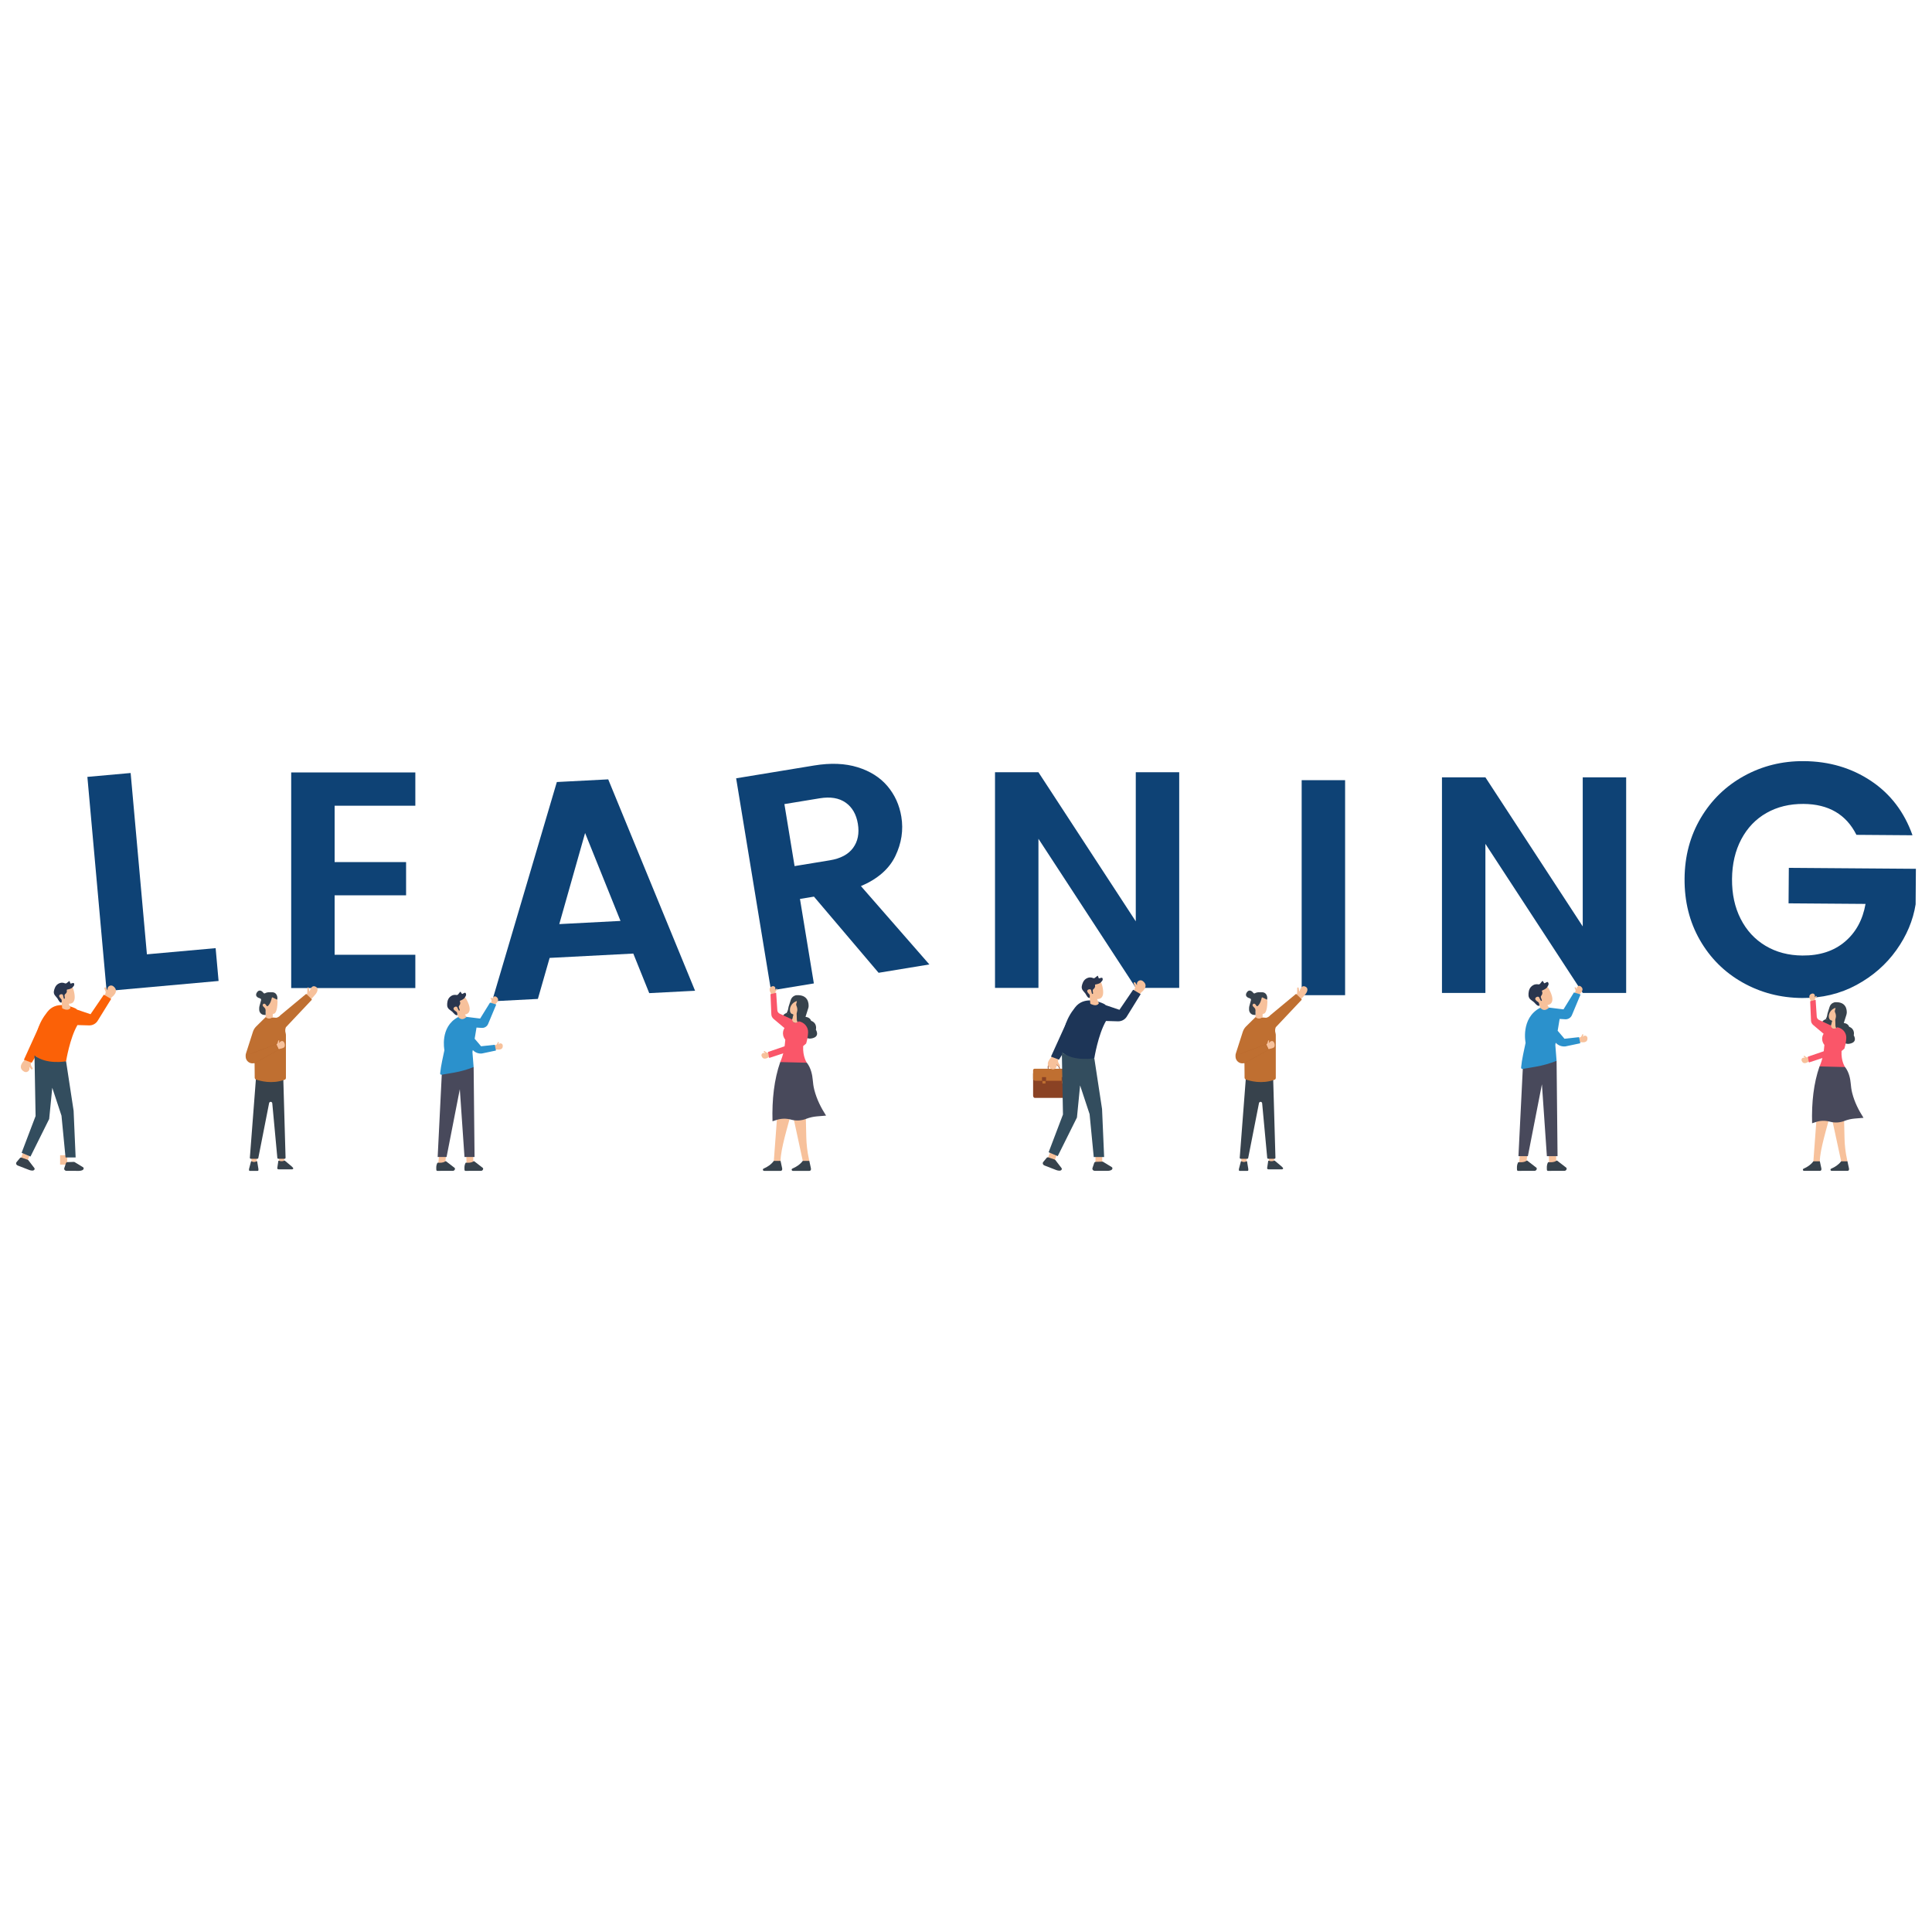 <svg xmlns="http://www.w3.org/2000/svg" enable-background="new 0 0 3000 3000" viewBox="0 0 3000 3000" id="learning">
  <path fill="#0e4275" d="M228.12,1481.86l106.71-9.58l4.58,50.97l-173.88,15.61l-29.85-332.52l67.17-6.03L228.12,1481.86z"></path>
  <path fill="#f7c19b" d="m161.87 1547.19 9.12 4.73 2.66-3.53c0 0 12.78-9.03 2.18-17.01-4.13-3.11-9.94.63-8.77 5.66.02.07.03.14.05.21.04.17-.19.28-.29.13l-2.33-3.6c-.4-.61-1.21-.8-1.83-.42l0 0c-.57.35-.81 1.06-.55 1.68l1.74 4.17c.39.93.4 1.98.02 2.92L161.87 1547.19zM49.25 1646.51l-9.67-3.48-2.17 3.85c0 0-11.47 10.64.08 17.15 4.5 2.54 9.78-1.93 7.95-6.77-.03-.07-.05-.14-.08-.2-.07-.17.15-.3.27-.16l2.78 3.26c.47.56 1.3.63 1.87.18l0 0c.52-.42.66-1.16.32-1.74l-2.27-3.91c-.51-.87-.66-1.91-.41-2.89L49.25 1646.51z"></path>
  <polygon fill="#fb6107" points="60.94 1593.15 37.14 1645.55 49.28 1650.14 71.79 1613.87"></polygon>
  <path fill="#fb6107" d="M84.08,1662.24l18.54-14.26c0,0,5.66-35.74,17.64-56.27l18.06,0.52c5.21,0.15,10.14-2.38,13.06-6.7
							l21.23-34.35l-11.35-6.65l-20.67,30.32l-20.7-6.99c-0.9-0.9-1.93-1.63-3.09-2.17c-6.64-3.09-29.71-12.02-43.27,5.56
							c-14.26,18.09-18.9,33.44-19.96,67.59l0,0L84.08,1662.24z"></path>
  <rect width="14.62" height="11.04" x="32.15" y="1790.15" fill="#f7c19b" transform="rotate(-69.218 39.465 1795.738)"></rect>
  <path fill="#37424c" d="M30.96,1798.23l-5.17,6.2c-0.43,0.52-0.7,1.11-0.77,1.73l0,0c-0.19,1.55,0.86,3.02,2.64,3.71l17.75,6.88
						c1.52,0.59,3.19,0.91,4.89,0.94l0,0c1.87,0.03,3.43-1.12,3.5-2.58l0,0c0.03-0.59-0.21-1.17-0.66-1.65l-9.16-11.95
						c-0.22-0.29-0.55-0.51-0.94-0.65l-9.46-3.26C32.64,1797.29,31.53,1797.55,30.96,1798.23z"></path>
  <rect width="11.04" height="14.62" x="103.96" y="1793.14" fill="#f7c19b" transform="translate(-10.616 .677)"></rect>
  <path fill="#37424c" d="M102.46,1806.05l-2.59,7.65c-0.22,0.64-0.25,1.29-0.1,1.89l0,0c0.38,1.51,1.89,2.51,3.8,2.51l19.04,0.03
						c1.63,0,3.3-0.3,4.9-0.88l0,0c1.75-0.64,2.8-2.28,2.33-3.66l0,0c-0.19-0.56-0.61-1.02-1.21-1.3l-12.85-7.85
						c-0.31-0.19-0.69-0.28-1.11-0.26l-10,0.37C103.68,1804.57,102.74,1805.21,102.46,1806.05z"></path>
  <path fill="#334d5e" d="M47.34,1795.87l29.03-58.33l4.78-48.46l14.33,43.33l6.27,64.84h15.69l-3.14-72.54l-11.69-76.72
						c0,0-30.52,5.7-49.06-9.13l1.71,94.12l-21.68,57.04L47.34,1795.87z"></path>
  <path fill="#f7c19b" d="M107.35,1558.52c-0.32-0.02-0.55,0.31-0.42,0.6l2.36,5.33c0.13,0.28,0.23,0.49,0.11,0.7
							c-0.35,0.56-0.74,1.01-1.18,1.38c-1.89,1.6-4.49,1.57-6.76,1.05c-2.33-0.52-4.3-1.55-4.76-1.85
							c-0.08-0.05-0.13-0.14-0.14-0.23l-0.82-8.75c-0.01-0.14-0.1-0.26-0.22-0.32c-5.72-3.35-5.84-11.29-5.84-11.29
							c0.77-17.43,13.64-15.62,19.88-13.7c2.08,0.64,3.71,2.29,4.32,4.38C120.4,1557.99,110.2,1558.73,107.35,1558.52z"></path>
  <path fill="#29354e" d="M97.74,1545l1.24,5.18c0.14,0.6,0.85,0.86,1.35,0.5l0,0c0.25-0.19,0.39-0.49,0.35-0.8l-0.49-3.92
							c-0.11-0.86,0.26-1.71,0.96-2.24c1.32-1.01,3.23-3.01,2.52-5.86c-0.15-0.61,0.25-1.23,0.87-1.33
							c2.17-0.34,6.46-1.26,8.02-3.31c0.29-0.38,0.61-0.73,0.95-1.05c0.98-0.89,2.63-2.89,1.26-5.32c-0.23-0.4-0.69-0.61-1.14-0.5
							l-3.78,0.91c-0.26,0.06-0.53-0.08-0.62-0.34l-1.14-3.15c-0.12-0.34-0.54-0.46-0.83-0.24l-3.76,2.97
							c-0.82,0.65-1.93,0.77-2.87,0.34c-1.96-0.9-5.81-1.88-10.49,1c-4.16,2.56-5.82,7.67-6.48,11.28c-0.44,2.37,0.21,4.8,1.74,6.65
							l3.59,4.34c0.13,0.16,0.25,0.33,0.36,0.51c0.81,1.35,3.79,7.61,6.25,5.98c0.07-0.04,0.1-0.13,0.08-0.21l0.11-3.42
							c-0.18-0.76-0.58-1.46-1.15-1.99c-1.54-1.44-4.37-4.65-1.57-6.52c0.94-0.63,2.1-0.84,3.2-0.58
							C96.93,1544.04,97.59,1544.36,97.74,1545z"></path>
  <g>
    <path fill="#0e4275" d="M519.61,1251.08v87.53h110.96v51.66H519.61v92.31h125.32v51.66H452.17v-334.81h192.76v51.66H519.61V1251.08z"></path>
    <path fill="#f7c19b" d="M475.24,1545.85l0.25-0.31c1.03-1.27,1.6-2.85,1.62-4.49l0.07-6.62c0.01-0.58,0.43-1.07,1.01-1.16l0,0
					c0.64-0.1,1.24,0.34,1.35,0.98l0.83,5.03c0.04,0.24,0.37,0.25,0.43,0.02c0.72-2.67,3.05-9.33,8.1-7.7
					c6.28,2.02,4.53,7.99,1.07,12.26s-7.01,7.84-7.01,7.84L475.24,1545.85z"></path>
    <rect width="8.2" height="9.9" x="390.44" y="1795.14" fill="#f7c19b"></rect>
    <rect width="7.99" height="9.85" x="433.34" y="1795.16" fill="#f7c19b"></rect>
    <path fill="#37424c" d="M433.23 1802.34c1.56.63 4.85 1.55 8.14-.15.3-.15.69-.12.93.08l10.35 8.69c.93.78 1.75 1.64 2.45 2.57l0 0c.33.44.35.99.05 1.44l0 0c-.31.47-.92.76-1.59.76h-21.02c-.65 0-1.26-.25-1.64-.68l0 0c-.3-.33-.43-.74-.37-1.14l1.64-11.11C432.24 1802.39 432.78 1802.15 433.23 1802.34zM397.37 1675.5h42.56l3.5 122.29c0 .84-.68 1.53-1.53 1.53h-9.72c-.78 0-1.44-.59-1.52-1.37l-7.88-84.83c-.13-1.26-1.2-2.22-2.47-2.22l0 0c-1.18 0-2.19.83-2.43 1.98l-16.76 85.22c-.15.71-.78 1.23-1.5 1.23h-10.11c-.9 0-1.61-.78-1.53-1.68L397.37 1675.5z"></path>
    <path fill="#bf6f31" d="M397.51,1676.27c5.99,2.14,24.68,7.56,44.47,0.35c1.2-0.44,2-1.57,2-2.85v-66.26
					c0-1.16-0.15-2.32-0.46-3.44l-0.13-0.48c-0.76-2.81-0.57-5.79,0.54-8.48l40.12-42.55c0.28-0.68-0.05-1.46-0.73-1.73l-7.42-7.19
					c-0.62-0.25-1.32,0.01-1.64,0.59l-38.96,32.33c-0.85,1.55-4.71,3.83-6.48,3.83l-15.68-1.27c-0.25,0-0.49,0.1-0.67,0.27
					l-14.89,14.71c-2.21,2.27-3.87,5.01-4.83,8.03l-10.79,33.6c-0.34,1.05-0.51,2.15-0.51,3.26v1.52c0,6.5,5.77,11.54,12.2,10.56
					c0.53-0.08,1.09-0.18,1.67-0.3l0.19,22.66C395.51,1674.72,396.31,1675.84,397.51,1676.27z"></path>
    <path fill="#f7c19b" d="M412.88 1579.64c1.27 1.13 5.29 3.96 10.31-.11.22-.18.35-.45.35-.73v-3.47c0-.64.53-1.14 1.17-1.14 1.97-.02 5.78-2.2 6.25-18.44.07-2.38-.79-4.7-2.42-6.43-4.33-4.6-13.53-11.25-20.97 4.53 0 0-2.95 8.57 2.56 13.46 1.55 1.37 2.46 3.32 2.44 5.39l-.08 6.02C412.46 1579.06 412.61 1579.4 412.88 1579.64zM429.12 1621.7l.54-.27c.53-.27.93-.74 1.11-1.31l1.25-4.11c.15-.5.72-.75 1.19-.51l0 0c.34.17.52.53.46.9l-.48 2.77c-.04.21.23.33.36.17 1.02-1.23 3.43-3.67 5.77-2.55 3.07 1.46 4.03 8.15 1.6 9.75-2.02 1.33-5.31 1.94-6.36 2.1-.22.04-.45.09-.66.17l-1.27.47L429.12 1621.7z"></path>
    <polyline fill="#bf6f31" points="389.75 1636.1 428.81 1621.34 432.79 1629.99 395.31 1650.79"></polyline>
    <path fill="#b26028" d="M395.32,1650.92c-0.04,0-0.09-0.02-0.11-0.06c-0.03-0.06-0.01-0.14,0.05-0.17l37.38-20.74l-3.88-8.44
						l-38.95,14.72c-0.07,0.02-0.14-0.01-0.16-0.07c-0.02-0.06,0.01-0.14,0.07-0.16l39.06-14.76c0.06-0.02,0.13,0.01,0.16,0.06
						l3.98,8.65c0.03,0.06,0,0.13-0.05,0.16l-37.48,20.8C395.36,1650.91,395.34,1650.92,395.32,1650.92z"></path>
    <path fill="#37424c" d="M412.5,1575.97h-1.98c-2.21,0-4.32-0.93-5.82-2.55l0,0c-1.41-1.54-2.2-3.55-2.2-5.64v-2.84
					c0-0.73,0.1-1.46,0.29-2.16l2.59-9.64c0.35-1.3-0.45-2.62-1.76-2.93c-3.04-0.73-8.59-3.51-4.6-9.34
					c3.57-5.22,8.08-1.87,10.07,0.91c0.56,0.78,1.61,1.01,2.45,0.55l0,0c1.88-1.02,3.98-1.55,6.12-1.55h5.27
					c2.67,0,5.17,1.43,6.45,3.78c1.04,1.91,1.78,4.46,1.12,7.48c-0.04,0.17-0.23,0.26-0.39,0.18l-6.95-3.44
					c-0.43-0.2-0.93,0.05-1.03,0.52c-0.5,2.44-2.17,9.15-6.12,12.77c-0.66,0.6-1.71,0.42-2.15-0.36c-0.51-0.91-1.27-2.04-2.26-2.74
					c-2.06-1.47-4.66,0.95-3.34,3.11c0.44,0.71,1.13,1.54,2.22,2.49c1.16,1.02,1.86,2.45,1.94,3.99L412.5,1575.97z"></path>
    <g>
      <path fill="#37424c" d="M390.65,1803.24c1.27,0.77,4.16,1.97,7.82-0.04c0.37-0.2,0.83,0.02,0.9,0.44l1.9,11.38
					c0.01,0.06,0.01,0.12,0.01,0.18v1.86c0,0.59-0.48,1.07-1.07,1.07h-12.47c-0.59,0-1.07-0.48-1.07-1.07v-1.67
					c0-0.09,0.01-0.18,0.04-0.27l3.03-11.5C389.84,1803.2,390.3,1803.02,390.65,1803.24z"></path>
    </g>
  </g>
  <g>
    <path fill="#0e4275" d="M983.38,1480.69l-129.92,6.74l-18.25,63.69l-71.17,3.69l100.62-340.49l79.77-4.14l134.86,328.26l-71.17,3.69
			L983.38,1480.69z M963.51,1430l-54.98-136.52l-40.08,141.46L963.51,1430z"></path>
    <path fill="#f7c19b" d="M761.99,1558.15l5.89,2.89l1.65-2.29c0,0,8.02-5.95,1.15-10.88c-2.68-1.92-6.34,0.54-5.52,3.73
					c0.01,0.04,0.02,0.09,0.04,0.14c0.03,0.11-0.12,0.18-0.18,0.08l-1.54-2.27c-0.26-0.39-0.78-0.49-1.18-0.24l0,0
					c-0.36,0.23-0.5,0.69-0.33,1.08l1.17,2.64c0.26,0.59,0.28,1.26,0.06,1.86L761.99,1558.15z"></path>
    <polygon fill="#f7c19b" points="692.7 1793.22 691.03 1808.13 680.52 1807.03 681.94 1792.69"></polygon>
    <path fill="#37424c" d="M677.53,1816.64c0.04,0.83,0.72,1.48,1.55,1.48l24.05-0.01c1.87,0,3.38-1.51,3.38-3.38l0,0
						c0-0.33-0.34-1.04-0.59-1.24l-13.19-10.21c-0.46-0.37-1.06-0.21-1.53,0.14c-2.94,2.2-7.06,2.23-11.23,2.02
						c-0.41-0.02-0.8,0.21-0.99,0.58C677.05,1809.86,677.39,1813.42,677.53,1816.64z"></path>
    <polygon fill="#f7c19b" points="734.72 1791.7 735.04 1808.34 724.52 1808.48 724.03 1792.51"></polygon>
    <path fill="#37424c" d="M721.29,1816.64c0.04,0.83,0.72,1.48,1.55,1.48l24.05-0.01c1.87,0,3.38-1.51,3.38-3.38l0,0
						c0-0.33-0.34-1.04-0.59-1.24l-13.19-10.21c-0.46-0.37-1.06-0.21-1.53,0.14c-2.97,2.21-7.13,2.23-11.33,2.01
						c-0.35-0.02-0.68,0.17-0.83,0.49C720.81,1809.8,721.15,1813.39,721.29,1816.64z"></path>
    <path fill="#f7c19b" d="m767.19 1623.63 1.75 6.32 2.81-.29c0 0 9.77 2.05 8.91-6.36-.34-3.28-4.61-4.38-6.45-1.65-.03.04-.05.08-.08.12-.06.1-.21.03-.18-.08l.67-2.65c.11-.45-.15-.91-.6-1.04l0 0c-.41-.12-.85.08-1.02.47l-1.2 2.63c-.27.59-.75 1.05-1.36 1.28L767.19 1623.63zM722.51 1575.22c-.33.05-.48.43-.28.7l3.57 4.81c.19.25.34.44.27.68-.22.64-.51 1.18-.87 1.65-1.53 2.03-4.14 2.59-6.53 2.59-2.46.01-4.66-.57-5.19-.77-.09-.03-.16-.11-.19-.2l-2.81-8.58c-.05-.13-.16-.24-.29-.28-6.49-2.06-8.42-9.99-8.42-9.99-3.19-17.63 10.11-18.75 16.8-18.25 2.23.17 4.23 1.46 5.32 3.41C735.46 1571.72 725.42 1574.78 722.51 1575.22z"></path>
    <path fill="#29354e" d="M709.81,1563.86l2.42,4.91c0.28,0.57,1.05,0.67,1.47,0.19l0,0c0.21-0.24,0.27-0.58,0.16-0.89l-1.38-3.81
						c-0.3-0.84-0.13-1.78,0.45-2.46c1.1-1.31,2.55-3.76,1.19-6.44c-0.29-0.58-0.03-1.29,0.57-1.53c2.09-0.84,6.18-2.73,7.28-5.14
						c0.2-0.44,0.44-0.87,0.72-1.26c0.78-1.12,1.98-3.49,0.05-5.61c-0.32-0.35-0.83-0.45-1.26-0.24l-3.58,1.77
						c-0.25,0.12-0.55,0.04-0.7-0.2l-1.86-2.9c-0.2-0.31-0.65-0.34-0.88-0.05l-3.09,3.83c-0.67,0.83-1.75,1.21-2.8,0.99
						c-2.17-0.46-6.25-0.56-10.28,3.38c-3.58,3.51-4.08,9.01-3.93,12.77c0.1,2.47,1.3,4.76,3.26,6.27l4.58,3.53
						c0.17,0.13,0.33,0.27,0.48,0.43c1.12,1.17,5.53,6.76,7.62,4.57c0.06-0.06,0.07-0.15,0.03-0.23l-0.67-3.45
						c-0.36-0.72-0.92-1.33-1.61-1.73c-1.87-1.1-5.44-3.66-3.05-6.18c0.79-0.84,1.91-1.32,3.07-1.31
						C708.78,1563.08,709.51,1563.25,709.81,1563.86z"></path>
    <polygon fill="#48495b" points="735.47 1656.94 736.89 1796.54 721.25 1796.54 714 1691.33 693.44 1796.54 679.61 1796.54 686.26 1662.95 714 1649.86"></polygon>
    <path fill="#2b91cc" d="M686.43,1647.93l3.65-17.3c0,0-7.44-35.92,20.97-51.13c0.14-0.07,0.34-0.14,0.47-0.2
						c0.03,0.02,0.05,0.05,0.07,0.07c1.36,1.38,2.6,2.33,3.97,2.78c2.11,0.76,4.29,0.39,6.72-1.3c0.74-0.46,1.5-1.08,2.28-1.81
						l21.02,2.58l15.3-24.76l9.7,2.9l-12.64,30.25c-1.65,3.93-5.6,6.38-9.85,6.11l-8.16-0.51l-2.88,17.35
						c5.66,6.43,9.92,11.69,9.92,11.69l21.37-2.33l1.77,8.95l-21.67,4.57c-5.2,0.59-10.37-1.28-14-5.05l-0.3-0.31l-0.54,3.25
						l1.84,23.2l0,0c-9.95,3.99-20.3,6.91-30.87,8.71l-18.84,3.21c-1.25,0.21-2.37-0.82-2.25-2.08
						C684.14,1660.45,685.11,1654.16,686.43,1647.93z"></path>
  </g>
  <g>
    <path fill="#0e4275" d="M1364.28,1510.54l-100.38-118.26l-21.71,3.57l21.56,131.21l-66.55,10.93l-54.12-329.44l121.3-19.93
			c25.49-4.19,47.93-3.27,67.34,2.75c19.41,6.02,34.82,15.77,46.25,29.24c11.42,13.48,18.63,29.34,21.63,47.58
			c3.41,20.77,0.29,41.16-9.34,61.16c-9.64,20-27.45,35.53-53.42,46.58l106.27,121.66L1364.28,1510.54z M1233.82,1344.87l54.75-8.99
			c16.67-2.74,28.71-9.15,36.1-19.26c7.38-10.1,9.87-22.54,7.44-37.33c-2.43-14.79-8.77-25.78-18.99-32.99
			c-10.23-7.2-23.69-9.44-40.36-6.7l-54.75,8.99L1233.82,1344.87z"></path>
    <path fill="#f7c19b" d="m1204.14 1544.02-6.52.71-.77-2.71c0 0-5.51-8.32 2.63-10.62 3.17-.9 5.77 2.67 3.91 5.39-.03.04-.05.08-.08.11-.07.09.05.21.14.14l2.22-1.61c.38-.27.9-.2 1.19.17l0 0c.26.34.24.82-.06 1.13l-2 2.08c-.45.47-.69 1.09-.69 1.73L1204.14 1544.02zM1194.84 1634.2l1.2 6.45-2.65.97c0 0-7.89 6.12-10.79-1.82-1.13-3.1 2.23-5.96 5.08-4.31.04.02.08.05.12.07.1.06.2-.06.13-.15l-1.77-2.09c-.3-.36-.26-.89.08-1.2l0 0c.32-.29.8-.3 1.13-.02l2.23 1.84c.5.41 1.14.61 1.78.56L1194.84 1634.2z"></path>
    <path fill="#37424c" d="M1221.51,1572.96c0,0-10.34,2.61-5.85,14.18l19.25,13.46l14.2,10.72l8.18,1.45c0,0,17.06-0.18,9.61-13.96
							c0,0,2.75-9.97-7.46-13.77c0,0-1.26-5.34-8.63-6.04"></path>
    <path fill="#f7c19b" d="M1231.54,1577.11c-0.43,1.36-0.85,5.09-1.81,6.38c-0.5,0.67-0.4,1.61,0.22,2.17
							c1.68,1.51,2.93,3.3,7.92,3.14c0.86-0.03,1.55-0.7,1.59-1.56c0.12-2.97,2.54-11.08,4.11-13.16c0,0,13.24-21.02-7.68-20.39
							c-0.37,0.01-0.96,0.12-1.31,0.23l-1.92,0.62c-1.63,0.53-2.95,1.75-3.59,3.35c-1.93,4.78-5.1,14.82,1.24,16.85
							C1231.3,1575.06,1231.86,1576.11,1231.54,1577.11z"></path>
    <path fill="#37424c" d="M1231.64,1576.81l0.21-0.82c0.12-0.45-0.19-0.86-0.64-0.97c-1.41-0.34-4.48-1.44-4.56-6.58
							c-0.1-6.17,4.04-11.62,9.84-13.72l0.34-0.12c0.22-0.08,0.5,0.03,0.56,0.26c0.32,1.13-1.95,3.99-0.74,6.64
							c1.42,3.14,1.98,6.6,0.93,9.88l-0.16,0.5c-0.46,1.44-0.58,2.94-0.32,4.41c0.53,2.98-1.32,11.83,4.17,12.46
							c1.73,0.2,9.56-5.44,9.39-7.18l0,0c-0.11-1.11,0.01-2.24,0.35-3.3l4.06-12.75c0.28-0.89,0.47-1.81,0.52-2.75
							c0.27-4.81-0.55-18.65-19.2-17.39c0,0-6.42,0.79-8.56,7.49l-3.23,10.15c-0.12,0.39-0.21,0.8-0.26,1.2
							c-0.18,1.44-0.8,5.39-2.69,8.29c-0.08,0.13-0.13,0.28-0.14,0.43l0,0"></path>
    <path fill="#f7c19b" d="m1207.13 1728.09-5.95 80.21h11.13c-2.04-15.21 7.02-46 15.01-75.3L1207.13 1728.09zM1231.45 1732.75l16.26 75.34 9.1-4.96-.85-3.95c-2.36-10.97-3.68-22.14-3.95-33.36l-.89-37.73L1231.45 1732.75z"></path>
    <path fill="#fa5669" d="M1251.81,1620.36l-4.66,3.97c-0.86,16.73,5.69,25.88,5.69,25.88l-14.15,10.18l-27.17-11.21
									c4.64-10.42,7.02-22.12,7.89-34.67c-7.37-9.83-1.25-18.11-1.25-18.11l-16.98-14.32c-2.08-1.76-3.33-4.3-3.45-7.03
									l-1.31-31.27l8.8-2.24l1.82,27.14c0.15,2.31,1.55,4.34,3.65,5.32l19.3,8.99c1.64,9.92,10.24,2.89,10.24,2.89l0,0
									c8.35,1.34,14.76,8.51,14.58,16.96C1254.73,1607.31,1253.88,1613.04,1251.81,1620.36z"></path>
    <path fill="#48495b" d="M1211.53,1649.17c-9.46,27.14-12.91,58.13-11.99,91.94l6.21-2.05c7.2-2.38,14.95-2.58,22.27-0.59
									l0.26,0.07c7.78,2.12,16.04,1.69,23.56-1.21l0,0c5.36-2.07,10.99-3.36,16.72-3.84l14.14-1.18
									c-7.85-12.26-14.47-25.27-18.25-40.01c-1.34-5.23-2.02-10.59-2.48-15.98c-0.54-6.26-2.44-17.67-9.11-26.13L1211.53,1649.17z
									"></path>
    <polygon fill="#fa5669" points="1221.27 1623.64 1192.64 1633.47 1194.36 1642.79 1223.34 1633.21"></polygon>
    <g>
      <path fill="#37424c" d="M1246.68,1802.65h10.02l2.49,11.55c0.04,0.18,0.06,0.36,0.06,0.55v0.98c0,1.32-1.07,2.4-2.4,2.4h-25.71
					c-0.68,0-1.3-0.37-1.63-0.96l0,0c-0.45-0.82-0.22-1.85,0.53-2.4c6.76-2.95,12.47-6.75,16.4-12.03
					C1246.52,1802.68,1246.6,1802.65,1246.68,1802.65z"></path>
    </g>
    <g>
      <path fill="#37424c" d="M1201.6,1802.65h10.45l2.49,11.55c0.04,0.18,0.06,0.36,0.06,0.55v0.98c0,1.32-1.07,2.4-2.4,2.4h-25.71
					c-0.68,0-1.3-0.37-1.63-0.96l0,0c-0.45-0.82-0.22-1.85,0.53-2.4C1192.17,1811.8,1197.67,1807.97,1201.6,1802.65z"></path>
    </g>
  </g>
  <g>
    <path fill="#0e4275" d="M2088.67,1211.45v333.86h-67.44v-333.86H2088.67z"></path>
    <path fill="#f7c19b" d="M2012.31,1545.85l0.25-0.31c1.03-1.27,1.6-2.85,1.62-4.49l0.07-6.62c0.01-0.58,0.43-1.07,1.01-1.16l0,0
					c0.64-0.1,1.24,0.34,1.35,0.98l0.83,5.03c0.04,0.24,0.37,0.25,0.43,0.02c0.72-2.67,3.05-9.33,8.1-7.7
					c6.28,2.02,4.53,7.99,1.07,12.26c-3.46,4.27-7.01,7.84-7.01,7.84L2012.31,1545.85z"></path>
    <rect width="8.2" height="9.9" x="1927.51" y="1795.14" fill="#f7c19b"></rect>
    <rect width="7.99" height="9.85" x="1970.41" y="1795.16" fill="#f7c19b"></rect>
    <path fill="#37424c" d="M1970.3 1802.34c1.56.63 4.85 1.55 8.14-.15.3-.15.69-.12.93.08l10.35 8.69c.93.78 1.75 1.64 2.45 2.57l0 0c.33.44.35.99.05 1.44l0 0c-.31.47-.92.76-1.59.76h-21.02c-.65 0-1.26-.25-1.64-.68l0 0c-.3-.33-.43-.74-.37-1.14l1.64-11.11C1969.31 1802.39 1969.85 1802.15 1970.3 1802.34zM1934.44 1675.5H1977l3.5 122.29c0 .84-.68 1.53-1.53 1.53h-9.72c-.78 0-1.44-.59-1.52-1.37l-7.88-84.83c-.13-1.26-1.2-2.22-2.47-2.22l0 0c-1.18 0-2.19.83-2.43 1.98l-16.76 85.22c-.15.71-.78 1.23-1.5 1.23h-10.11c-.9 0-1.61-.78-1.53-1.68L1934.44 1675.5z"></path>
    <path fill="#bf6f31" d="M1934.57,1676.27c5.99,2.14,24.68,7.56,44.47,0.35c1.2-0.44,2-1.57,2-2.85v-66.26
					c0-1.16-0.15-2.32-0.46-3.44l-0.13-0.48c-0.76-2.81-0.57-5.79,0.54-8.48l40.12-42.55c0.28-0.68-0.05-1.46-0.73-1.73l-7.42-7.19
					c-0.62-0.25-1.32,0.01-1.64,0.59l-38.96,32.33c-0.85,1.55-4.71,3.83-6.48,3.83l-15.68-1.27c-0.25,0-0.49,0.1-0.67,0.27
					l-14.89,14.71c-2.21,2.27-3.87,5.01-4.83,8.03l-10.79,33.6c-0.34,1.05-0.51,2.15-0.51,3.26v1.52c0,6.5,5.77,11.54,12.2,10.56
					c0.53-0.08,1.09-0.18,1.67-0.3l0.19,22.66C1932.58,1674.72,1933.38,1675.84,1934.57,1676.27z"></path>
    <path fill="#f7c19b" d="M1949.94 1579.64c1.27 1.13 5.29 3.96 10.31-.11.22-.18.35-.45.35-.73v-3.47c0-.64.53-1.14 1.17-1.14 1.97-.02 5.78-2.2 6.25-18.44.07-2.38-.79-4.7-2.42-6.43-4.33-4.6-13.53-11.25-20.97 4.53 0 0-2.95 8.57 2.56 13.46 1.55 1.37 2.46 3.32 2.44 5.39l-.08 6.02C1949.53 1579.06 1949.68 1579.4 1949.94 1579.64zM1966.19 1621.7l.54-.27c.53-.27.93-.74 1.11-1.31l1.25-4.11c.15-.5.72-.75 1.19-.51l0 0c.34.17.52.53.46.9l-.48 2.77c-.04.21.23.33.36.17 1.02-1.23 3.43-3.67 5.77-2.55 3.07 1.46 4.03 8.15 1.6 9.75-2.02 1.33-5.31 1.94-6.35 2.1-.22.04-.45.09-.66.17l-1.27.47L1966.19 1621.7z"></path>
    <polyline fill="#bf6f31" points="1926.82 1636.1 1965.88 1621.34 1969.86 1629.99 1932.38 1650.79"></polyline>
    <path fill="#b26028" d="M1932.38,1650.92c-0.04,0-0.09-0.02-0.11-0.06c-0.03-0.06-0.01-0.14,0.05-0.17l37.38-20.74l-3.88-8.44
						l-38.95,14.72c-0.07,0.02-0.14-0.01-0.16-0.07c-0.02-0.06,0.01-0.14,0.07-0.16l39.06-14.76c0.06-0.02,0.13,0.01,0.16,0.06
						l3.98,8.65c0.03,0.06,0,0.13-0.05,0.16l-37.48,20.8C1932.42,1650.91,1932.4,1650.92,1932.38,1650.92z"></path>
    <path fill="#37424c" d="M1949.57,1575.97h-1.98c-2.21,0-4.32-0.93-5.82-2.55l0,0c-1.41-1.54-2.2-3.55-2.2-5.64v-2.84
					c0-0.73,0.1-1.46,0.29-2.16l2.59-9.64c0.35-1.3-0.45-2.62-1.76-2.93c-3.04-0.73-8.59-3.51-4.6-9.34
					c3.57-5.22,8.08-1.87,10.07,0.91c0.56,0.78,1.61,1.01,2.45,0.55l0,0c1.88-1.02,3.98-1.55,6.12-1.55h5.27
					c2.67,0,5.17,1.43,6.45,3.78c1.04,1.91,1.78,4.46,1.12,7.48c-0.04,0.17-0.23,0.26-0.39,0.18l-6.95-3.44
					c-0.43-0.2-0.93,0.05-1.03,0.52c-0.5,2.44-2.17,9.15-6.12,12.77c-0.66,0.6-1.71,0.42-2.15-0.36c-0.51-0.91-1.27-2.04-2.26-2.74
					c-2.06-1.47-4.66,0.95-3.34,3.11c0.44,0.71,1.13,1.54,2.22,2.49c1.16,1.02,1.86,2.45,1.94,3.99L1949.57,1575.97z"></path>
    <g>
      <path fill="#37424c" d="M1927.72,1803.24c1.27,0.77,4.16,1.97,7.82-0.04c0.37-0.2,0.83,0.02,0.9,0.44l1.9,11.38
					c0.01,0.06,0.01,0.12,0.01,0.18v1.86c0,0.59-0.48,1.07-1.07,1.07h-12.47c-0.59,0-1.07-0.48-1.07-1.07v-1.67
					c0-0.09,0.01-0.18,0.04-0.27l3.03-11.5C1926.91,1803.2,1927.37,1803.02,1927.72,1803.24z"></path>
    </g>
  </g>
  <g>
    <path fill="#0e4275" d="M2525.1,1541.83h-67.44l-151.14-231.5v231.5h-67.44v-334.81h67.44l151.14,231.5v-231.5h67.44V1541.83z"></path>
    <path fill="#f7c19b" d="M2445.18,1542.46l6.24,3.06l1.75-2.43c0,0,8.51-6.3,1.22-11.54c-2.84-2.04-6.72,0.57-5.85,3.96
					c0.01,0.05,0.02,0.1,0.04,0.14c0.03,0.12-0.12,0.19-0.19,0.09l-1.63-2.4c-0.28-0.41-0.83-0.52-1.25-0.26l0,0
					c-0.38,0.24-0.53,0.73-0.35,1.14l1.24,2.8c0.28,0.63,0.3,1.33,0.06,1.98L2445.18,1542.46z"></path>
    <polygon fill="#f7c19b" points="2371.7 1791.72 2369.94 1807.52 2358.79 1806.36 2360.29 1791.16"></polygon>
    <path fill="#37424c" d="M2355.61,1816.55c0.04,0.88,0.76,1.57,1.64,1.57l25.5-0.01c1.98,0,3.58-1.61,3.58-3.59l0,0
						c0-0.35-0.36-1.1-0.63-1.32l-13.98-10.83c-0.49-0.39-1.12-0.22-1.62,0.15c-3.12,2.33-7.49,2.37-11.91,2.14
						c-0.44-0.02-0.85,0.22-1.05,0.61C2355.11,1809.36,2355.47,1813.13,2355.61,1816.55z"></path>
    <polygon fill="#f7c19b" points="2416.26 1790.11 2416.6 1807.75 2405.45 1807.9 2404.93 1790.96"></polygon>
    <path fill="#37424c" d="M2402.02,1816.55c0.04,0.88,0.76,1.57,1.64,1.57l25.5-0.01c1.98,0,3.58-1.61,3.58-3.59l0,0
						c0-0.35-0.36-1.1-0.63-1.32l-13.99-10.83c-0.49-0.39-1.12-0.22-1.62,0.15c-3.15,2.35-7.56,2.37-12.01,2.13
						c-0.37-0.02-0.72,0.18-0.89,0.51C2401.51,1809.3,2401.87,1813.1,2402.02,1816.55z"></path>
    <path fill="#f7c19b" d="m2450.69 1611.89 1.85 6.7 2.97-.3c0 0 10.36 2.18 9.44-6.75-.36-3.48-4.89-4.64-6.84-1.75-.03.04-.05.08-.08.12-.07.1-.22.03-.19-.08l.72-2.81c.12-.48-.16-.97-.63-1.1l0 0c-.44-.13-.9.09-1.09.5l-1.27 2.78c-.28.62-.8 1.11-1.44 1.36L2450.69 1611.89zM2403.31 1560.55c-.34.06-.51.46-.3.74l3.79 5.1c.2.26.36.46.28.72-.24.68-.54 1.25-.92 1.75-1.62 2.16-4.39 2.75-6.93 2.75-2.6.01-4.94-.61-5.5-.82-.1-.03-.17-.11-.21-.21l-2.98-9.1c-.05-.14-.16-.25-.31-.29-6.89-2.18-8.92-10.59-8.92-10.59-3.39-18.7 10.72-19.88 17.81-19.35 2.37.18 4.49 1.54 5.65 3.61C2417.05 1556.84 2406.4 1560.09 2403.31 1560.55z"></path>
    <path fill="#29354e" d="M2389.85,1548.5l2.57,5.21c0.3,0.6,1.11,0.71,1.55,0.2l0,0c0.22-0.26,0.29-0.62,0.17-0.94l-1.47-4.04
						c-0.32-0.89-0.13-1.88,0.47-2.61c1.16-1.39,2.71-3.98,1.26-6.83c-0.31-0.61-0.03-1.36,0.61-1.62c2.22-0.89,6.56-2.9,7.72-5.45
						c0.21-0.47,0.47-0.92,0.76-1.34c0.82-1.18,2.1-3.7,0.06-5.95c-0.34-0.37-0.88-0.48-1.33-0.25l-3.8,1.87
						c-0.26,0.13-0.58,0.04-0.74-0.21l-1.97-3.08c-0.21-0.33-0.69-0.36-0.94-0.05l-3.28,4.06c-0.71,0.88-1.86,1.29-2.97,1.05
						c-2.3-0.49-6.63-0.6-10.9,3.59c-3.8,3.72-4.33,9.55-4.16,13.55c0.11,2.62,1.38,5.05,3.46,6.65l4.86,3.75
						c0.18,0.14,0.35,0.29,0.51,0.45c1.19,1.24,5.86,7.17,8.08,4.85c0.06-0.06,0.07-0.16,0.03-0.24l-0.71-3.66
						c-0.38-0.77-0.97-1.41-1.71-1.84c-1.99-1.16-5.77-3.88-3.24-6.55c0.84-0.89,2.03-1.4,3.26-1.39
						C2388.75,1547.68,2389.53,1547.86,2389.85,1548.5z"></path>
    <polygon fill="#48495b" points="2417.06 1647.2 2418.56 1795.24 2401.98 1795.24 2394.29 1683.67 2372.49 1795.24 2357.83 1795.24 2364.88 1653.58 2394.29 1639.7"></polygon>
    <path fill="#2b91cc" d="M2365.05,1637.65l3.87-18.34c0,0-7.89-38.08,22.24-54.22c0.15-0.08,0.36-0.14,0.5-0.21
						c0.03,0.03,0.05,0.05,0.08,0.08c1.44,1.47,2.76,2.47,4.21,2.94c2.23,0.81,4.55,0.41,7.12-1.37c0.78-0.49,1.59-1.15,2.42-1.92
						l22.29,2.74l16.23-26.26l10.28,3.08l-13.4,32.07c-1.74,4.16-5.93,6.77-10.44,6.48l-8.66-0.54l-3.05,18.39
						c6,6.82,10.52,12.4,10.52,12.4l22.66-2.47l1.88,9.49l-22.98,4.85c-5.51,0.62-10.99-1.36-14.84-5.35l-0.32-0.33l-0.57,3.45
						l1.96,24.61l0,0c-10.55,4.23-21.52,7.33-32.73,9.24l-19.98,3.4c-1.32,0.23-2.52-0.87-2.39-2.21
						C2362.63,1650.93,2363.66,1644.26,2365.05,1637.65z"></path>
  </g>
  <g>
    <path fill="#0e4275" d="M2905.19,1212.54c30.24,20.15,51.75,48.3,64.53,84.45l-87.06-0.65c-15.91-31.71-43.26-47.72-82.06-48.01
			c-21.64-0.16-40.82,4.51-57.55,13.99c-16.73,9.49-29.79,23.14-39.2,40.92c-9.41,17.79-14.19,38.36-14.37,61.71
			c-0.17,23.36,4.3,44,13.44,61.92c9.14,17.93,21.99,31.85,38.58,41.76c16.58,9.91,35.69,14.95,57.33,15.11
			c26.79,0.2,48.73-6.93,65.84-21.4c17.11-14.46,27.81-34.05,32.12-58.75l-119.51-0.89l0.41-55.12l197.3,1.48l-0.41,55.12
			c-3.97,25.05-13.94,48.76-29.9,71.13c-15.97,22.38-36.62,40.43-61.97,54.14c-25.35,13.72-53.47,20.46-84.38,20.23
			c-33.66-0.25-64.51-8.29-92.55-24.13c-28.04-15.83-50.12-37.81-66.22-65.92c-16.11-28.11-24.02-59.85-23.76-95.22
			c0.26-35.03,8.65-66.47,25.18-94.34c16.52-27.87,38.92-49.59,67.2-65.18c28.27-15.58,59.24-23.26,92.9-23.01
			C2840.25,1182.18,2874.94,1192.4,2905.19,1212.54z"></path>
    <path fill="#f7c19b" d="m2818.25 1554.98-6.26.68-.74-2.6c0 0-5.29-7.99 2.52-10.2 3.04-.86 5.54 2.56 3.76 5.18-.02.04-.05.07-.08.11-.06.09.05.2.14.14l2.13-1.54c.36-.26.87-.19 1.14.16l0 0c.25.32.23.78-.06 1.08l-1.92 2c-.43.45-.67 1.04-.66 1.66L2818.25 1554.98zM2809.32 1641.56l1.15 6.19-2.54.93c0 0-7.57 5.88-10.36-1.75-1.09-2.97 2.14-5.72 4.88-4.13.04.02.08.04.12.07.09.06.2-.06.12-.14l-1.7-2.01c-.29-.34-.25-.85.08-1.15l0 0c.3-.27.77-.29 1.08-.02l2.14 1.76c.48.39 1.09.59 1.71.53L2809.32 1641.56z"></path>
    <path fill="#37424c" d="M2834.92,1582.76c0,0-9.93,2.5-5.62,13.61l18.48,12.92l13.63,10.29l7.85,1.39c0,0,16.38-0.17,9.23-13.4
							c0,0,2.64-9.58-7.16-13.22c0,0-1.21-5.12-8.28-5.8"></path>
    <path fill="#f7c19b" d="M2844.55,1586.75c-0.41,1.3-0.82,4.89-1.74,6.13c-0.48,0.64-0.39,1.54,0.21,2.08
							c1.61,1.45,2.82,3.17,7.6,3.01c0.82-0.03,1.49-0.67,1.52-1.49c0.12-2.85,2.44-10.64,3.95-12.63c0,0,12.71-20.18-7.37-19.57
							c-0.36,0.01-0.92,0.12-1.26,0.23l-1.84,0.6c-1.57,0.51-2.83,1.68-3.45,3.21c-1.85,4.59-4.9,14.23,1.19,16.18
							C2844.32,1584.79,2844.85,1585.79,2844.55,1586.75z"></path>
    <path fill="#37424c" d="M2844.64,1586.46l0.21-0.79c0.11-0.43-0.18-0.82-0.62-0.93c-1.35-0.33-4.3-1.39-4.38-6.32
							c-0.1-5.92,3.87-11.16,9.45-13.17l0.32-0.12c0.22-0.08,0.48,0.03,0.54,0.25c0.31,1.08-1.87,3.83-0.72,6.37
							c1.37,3.01,1.9,6.33,0.9,9.49l-0.15,0.48c-0.44,1.39-0.56,2.82-0.31,4.24c0.51,2.86-1.26,11.36,4,11.96
							c1.66,0.19,9.18-5.23,9.02-6.89l0,0c-0.1-1.07,0.01-2.15,0.34-3.17l3.89-12.24c0.27-0.86,0.45-1.74,0.5-2.64
							c0.26-4.62-0.53-17.91-18.43-16.69c0,0-6.16,0.76-8.21,7.19l-3.1,9.74c-0.12,0.38-0.21,0.76-0.25,1.16
							c-0.17,1.39-0.77,5.18-2.58,7.96c-0.08,0.12-0.13,0.27-0.13,0.41l0,0"></path>
    <path fill="#f7c19b" d="m2821.11 1731.69-5.71 77.01h10.68c-1.95-14.6 6.74-44.16 14.41-72.29L2821.11 1731.69zM2844.46 1736.16l15.61 72.33 8.73-4.76-.82-3.79c-2.27-10.53-3.54-21.25-3.79-32.02l-.86-36.22L2844.46 1736.16z"></path>
    <path fill="#fa5669" d="M2864,1628.27l-4.47,3.81c-0.83,16.06,5.47,24.84,5.47,24.84l-13.58,9.77l-26.08-10.76
									c4.46-10,6.73-21.24,7.58-33.29c-7.08-9.44-1.2-17.39-1.2-17.39l-16.3-13.75c-2-1.69-3.2-4.13-3.31-6.74l-1.26-30.02
									l8.45-2.15l1.75,26.05c0.15,2.21,1.49,4.17,3.5,5.11l18.53,8.63c1.57,9.52,9.83,2.77,9.83,2.77l0,0
									c8.02,1.28,14.17,8.17,13.99,16.29C2866.81,1615.74,2866,1621.25,2864,1628.27z"></path>
    <path fill="#48495b" d="M2825.33,1655.93c-9.08,26.05-12.39,55.81-11.51,88.27l5.96-1.97c6.92-2.28,14.35-2.48,21.38-0.57
									l0.25,0.07c7.47,2.03,15.39,1.62,22.62-1.16l0,0c5.15-1.99,10.55-3.23,16.05-3.69l13.57-1.13
									c-7.53-11.77-13.9-24.25-17.52-38.41c-1.29-5.03-1.94-10.17-2.38-15.34c-0.52-6.01-2.34-16.97-8.74-25.08L2825.33,1655.93z"></path>
    <polygon fill="#fa5669" points="2834.69 1631.42 2807.2 1640.86 2808.86 1649.8 2836.68 1640.61"></polygon>
    <g>
      <path fill="#37424c" d="M2859.09,1803.27h9.62l2.39,11.08c0.04,0.17,0.06,0.35,0.06,0.52v0.94c0,1.27-1.03,2.3-2.3,2.3h-24.68
					c-0.65,0-1.25-0.35-1.57-0.93l0,0c-0.43-0.79-0.21-1.77,0.51-2.3c6.49-2.83,11.97-6.48,15.74-11.55
					C2858.93,1803.3,2859.01,1803.27,2859.09,1803.27z"></path>
    </g>
    <g>
      <path fill="#37424c" d="M2815.8,1803.27h10.03l2.39,11.08c0.04,0.17,0.06,0.35,0.06,0.52v0.94c0,1.27-1.03,2.3-2.3,2.3h-24.68
					c-0.65,0-1.25-0.35-1.57-0.93l0,0c-0.43-0.79-0.21-1.77,0.51-2.3C2806.76,1812.05,2812.03,1808.38,2815.8,1803.27z"></path>
    </g>
  </g>
  <g>
    <path fill="#0e4275" d="M1831.07,1533.96h-67.44l-151.14-231.5v231.5h-67.44v-334.81h67.44l151.14,231.5v-231.5h67.44
			L1831.07,1533.96L1831.07,1533.96z"></path>
    <path fill="#8a4224" d="M1668.8,1666.74v34.32c0,2.05-1.09,3.71-2.43,3.71h-59.74c-1.35,0-2.43-1.66-2.43-3.71v-34.32H1668.8z"></path>
    <rect width="4.79" height="4.05" x="1618.67" y="1678.43" fill="#bf6f31"></rect>
    <rect width="4.79" height="4.05" x="1649.29" y="1678.43" fill="#bf6f31"></rect>
    <path fill="#bf6f31" d="M1668.79,1661.91v12.98c0,1.83-1.48,3.31-3.31,3.31h-57.98c-1.83,0-3.32-1.48-3.32-3.31v-12.98
								c0-1.35,1.09-2.43,2.43-2.43h59.74C1667.7,1659.48,1668.79,1660.57,1668.79,1661.91z"></path>
    <path fill="#8a4224" d="M1646.04,1659.48h-1.13c-1.36-6.75-10.37-7.74-13.14-7.89c-1.12-0.06-1.95,0.26-2.56,0.95
								c-1.74,1.99-1.07,6.39-0.99,6.93h-1.13c-0.17-1.11-0.67-5.43,1.28-7.66c0.84-0.96,2-1.41,3.46-1.33
								C1634.83,1650.64,1644.68,1651.74,1646.04,1659.48z"></path>
    <rect width="6.3" height="5.88" x="1648.53" y="1672.55" fill="#8a4224"></rect>
    <g>
      <rect width="6.3" height="5.88" x="1618" y="1672.55" fill="#8a4224"></rect>
    </g>
    <g>
      <path fill="#f7c19b" d="m1760.17 1539.6 9.38 4.86 2.74-3.63c0 0 13.13-9.29 2.24-17.49-4.24-3.19-10.22.64-9.02 5.82.02.07.03.15.05.22.04.18-.19.28-.29.13l-2.39-3.7c-.41-.63-1.24-.82-1.88-.44l0 0c-.59.36-.83 1.09-.57 1.73l1.79 4.29c.4.96.41 2.04.03 3L1760.17 1539.6zM1644.39 1641.7l-9.94-3.58-2.23 3.96c0 0-11.79 10.94.09 17.63 4.63 2.61 10.05-1.99 8.17-6.96-.03-.07-.05-.14-.08-.21-.07-.17.15-.31.27-.17l2.86 3.35c.49.57 1.34.65 1.93.18l0 0c.54-.43.68-1.19.33-1.78l-2.34-4.02c-.52-.9-.67-1.97-.42-2.97L1644.39 1641.7z"></path>
      <polygon fill="#1d3557" points="1656.41 1586.84 1631.95 1640.71 1644.42 1645.43 1667.56 1608.15"></polygon>
      <path fill="#1d3557" d="M1680.2,1657.87l19.06-14.66c0,0,5.82-36.74,18.13-57.85l18.56,0.54c5.36,0.15,10.43-2.44,13.43-6.89
							l21.83-35.32l-11.67-6.84l-21.25,31.17l-21.28-7.18c-0.92-0.93-1.99-1.68-3.17-2.23c-6.83-3.18-30.54-12.36-44.48,5.72
							c-14.66,18.6-19.42,34.38-20.52,69.49l0,0L1680.2,1657.87z"></path>
      <polygon fill="#f7c19b" points="1636.88 1804.01 1626.5 1800.04 1631.72 1786.19 1642.1 1790.16"></polygon>
      <path fill="#37424c" d="M1625.34,1797.82l-5.32,6.38c-0.45,0.53-0.72,1.14-0.79,1.77l0,0c-0.19,1.59,0.88,3.11,2.71,3.82
						l18.25,7.08c1.56,0.61,3.28,0.94,5.02,0.97l0,0c1.92,0.04,3.53-1.15,3.59-2.65l0,0c0.03-0.61-0.21-1.21-0.67-1.69l-9.42-12.29
						c-0.23-0.29-0.56-0.53-0.96-0.66l-9.72-3.35C1627.06,1796.86,1625.92,1797.12,1625.34,1797.82z"></path>
      <polygon fill="#f7c19b" points="1711.61 1808.13 1701.11 1808.21 1701.03 1791.71 1711.52 1791.64"></polygon>
      <path fill="#37424c" d="M1699.11,1805.71l-2.66,7.86c-0.22,0.66-0.26,1.32-0.1,1.94l0,0c0.4,1.56,1.94,2.58,3.91,2.58l19.57,0.03
						c1.67,0,3.39-0.31,5.04-0.91l0,0c1.8-0.66,2.88-2.35,2.4-3.77l0,0c-0.19-0.58-0.63-1.05-1.24-1.34l-13.21-8.07
						c-0.32-0.19-0.71-0.29-1.14-0.27l-10.28,0.38C1700.37,1804.19,1699.4,1804.85,1699.11,1805.71z"></path>
      <path fill="#334d5e" d="M1642.43,1795.24l29.85-59.97l4.91-49.82l14.73,44.54l6.45,66.66h16.13l-3.23-74.57l-12.02-78.87
						c0,0-31.37,5.86-50.43-9.38l1.76,96.76l-22.28,58.64L1642.43,1795.24z"></path>
      <path fill="#f7c19b" d="M1704.12,1551.25c-0.33-0.02-0.56,0.32-0.43,0.62l2.42,5.48c0.13,0.28,0.24,0.5,0.11,0.72
							c-0.36,0.57-0.76,1.04-1.21,1.42c-1.94,1.65-4.62,1.61-6.95,1.08c-2.4-0.53-4.42-1.59-4.89-1.9
							c-0.08-0.05-0.13-0.14-0.15-0.24l-0.84-9c-0.02-0.14-0.1-0.26-0.22-0.33c-5.88-3.45-6-11.61-6-11.61
							c0.79-17.91,14.02-16.06,20.43-14.09c2.14,0.66,3.81,2.36,4.44,4.51C1717.53,1550.7,1707.06,1551.46,1704.12,1551.25z"></path>
      <path fill="#29354e" d="M1694.24,1537.34l1.28,5.33c0.15,0.62,0.88,0.89,1.39,0.51l0,0c0.26-0.19,0.4-0.51,0.36-0.83l-0.5-4.03
							c-0.11-0.89,0.27-1.76,0.98-2.3c1.36-1.04,3.32-3.1,2.59-6.02c-0.16-0.63,0.25-1.26,0.9-1.36c2.23-0.35,6.64-1.3,8.24-3.4
							c0.29-0.39,0.62-0.75,0.98-1.07c1.01-0.92,2.7-2.97,1.3-5.46c-0.23-0.41-0.71-0.62-1.17-0.51l-3.89,0.93
							c-0.27,0.06-0.55-0.08-0.64-0.35l-1.17-3.24c-0.13-0.35-0.56-0.47-0.85-0.24l-3.86,3.05c-0.84,0.66-1.98,0.8-2.95,0.35
							c-2.02-0.93-5.98-1.94-10.78,1.02c-4.27,2.63-5.98,7.89-6.66,11.6c-0.45,2.43,0.22,4.93,1.79,6.84l3.69,4.46
							c0.14,0.17,0.26,0.34,0.37,0.52c0.84,1.39,3.9,7.82,6.42,6.15c0.07-0.05,0.1-0.13,0.08-0.21l0.11-3.52
							c-0.19-0.78-0.6-1.5-1.19-2.05c-1.58-1.49-4.49-4.78-1.61-6.71c0.96-0.64,2.16-0.86,3.29-0.6
							C1693.41,1536.36,1694.09,1536.69,1694.24,1537.34z"></path>
    </g>
  </g>
</svg>
